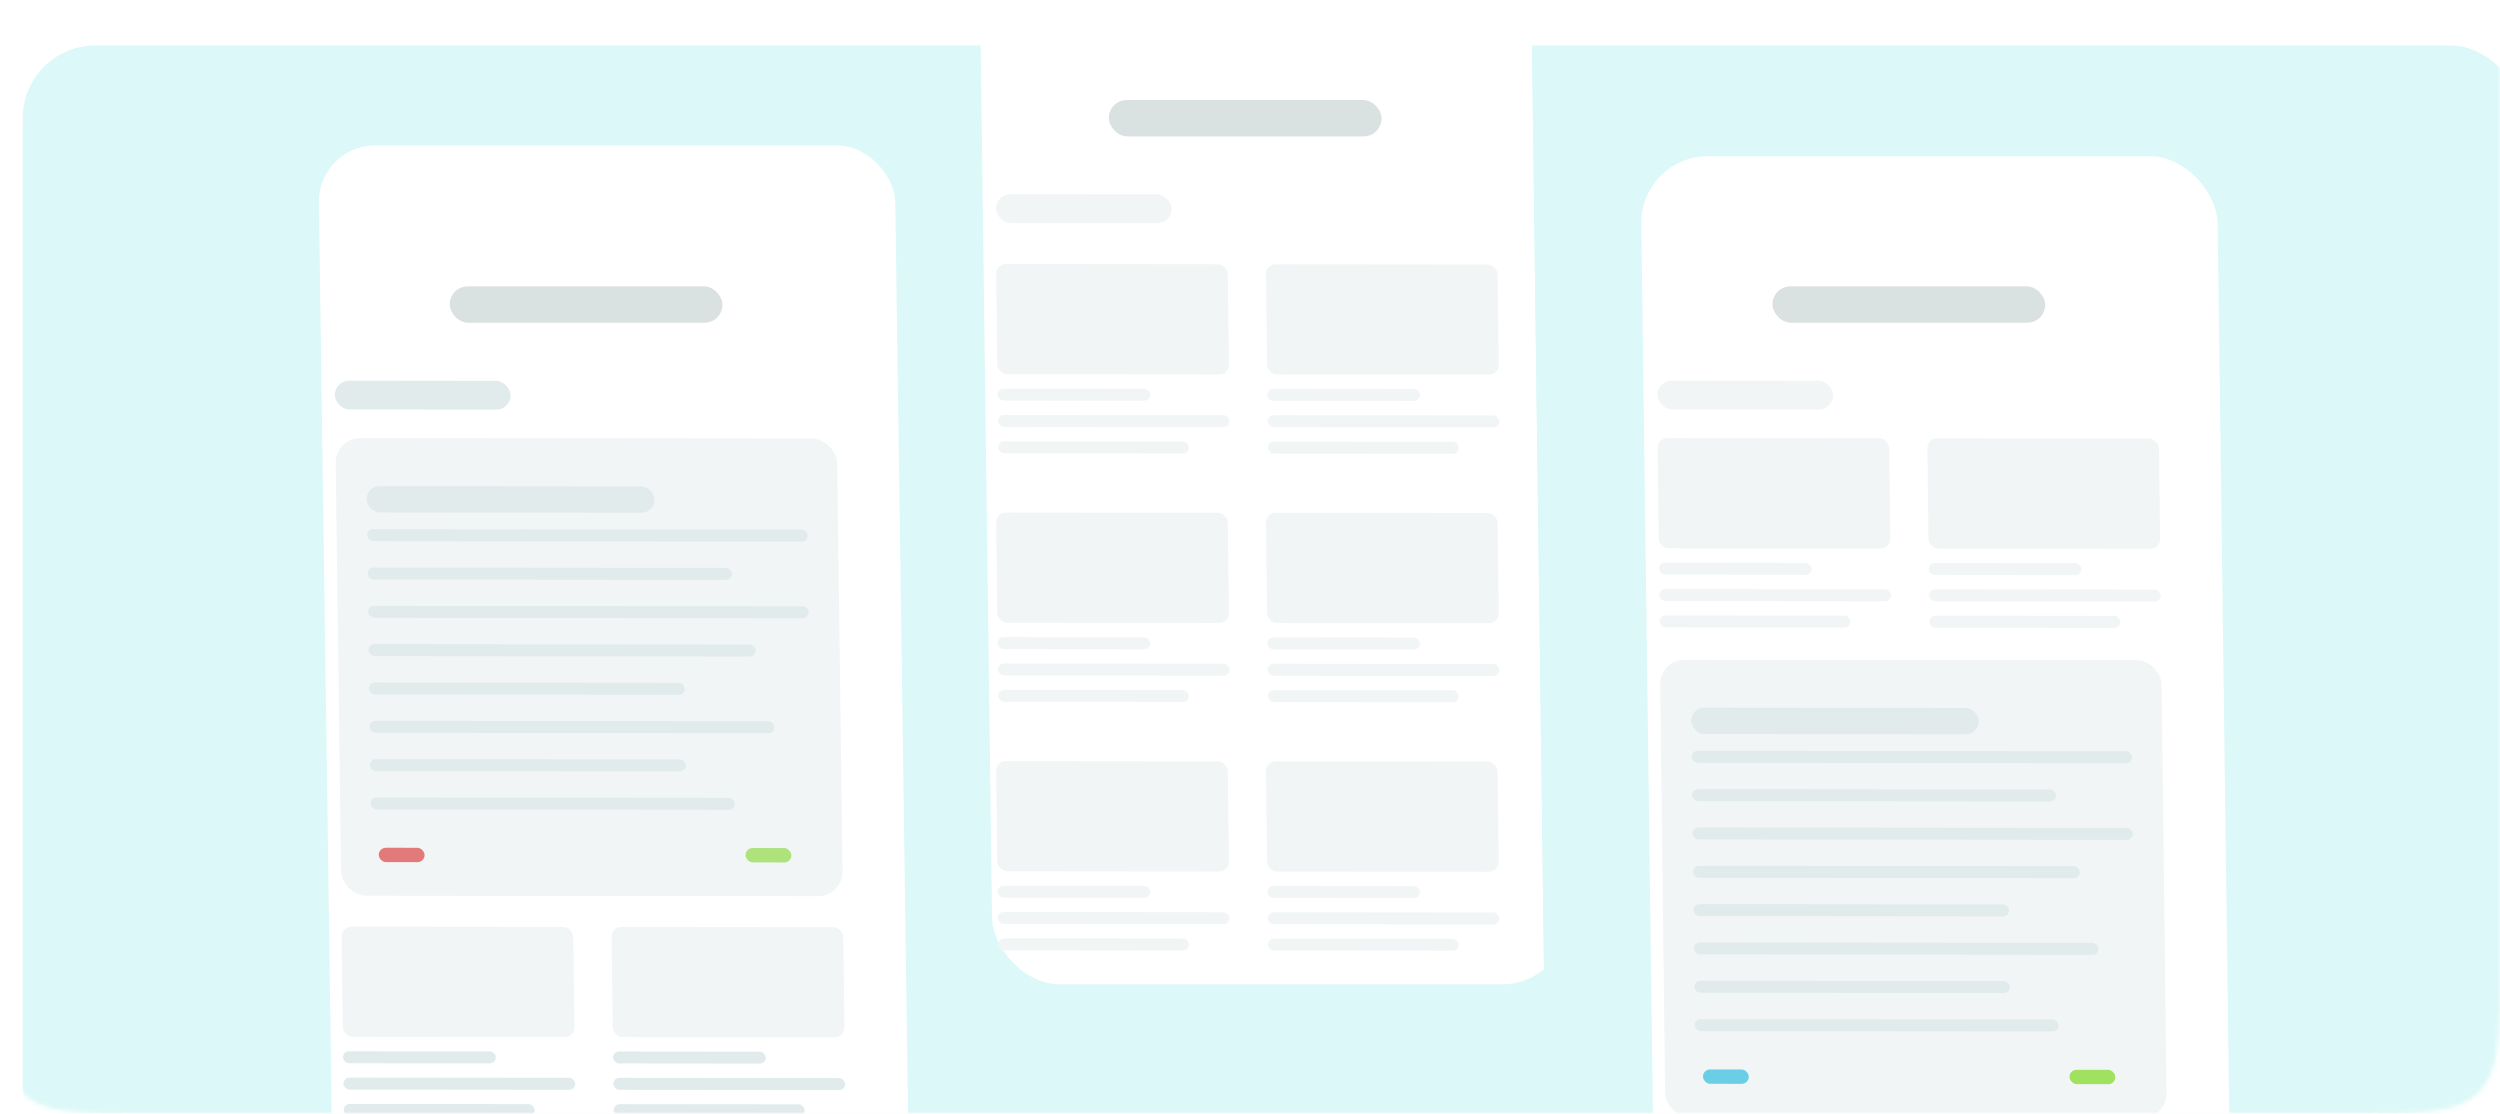 <svg width="550" height="245" viewBox="0 0 550 245" fill="none" xmlns="http://www.w3.org/2000/svg">
<mask id="mask0_48_3418" style="mask-type:alpha" maskUnits="userSpaceOnUse" x="0" y="0" width="550" height="245">
<path d="M0 0H550V213C550 228.085 550 235.627 545.314 240.314C540.627 245 533.085 245 518 245H32C16.915 245 9.373 245 4.686 240.314C0 235.627 0 228.085 0 213V0Z" fill="#F2F5F5"/>
</mask>
<g mask="url(#mask0_48_3418)">
<g filter="url(#filter0_d_48_3418)">
<rect width="550" height="245" rx="16" fill="#DCF8F8"/>
</g>
<rect width="26.626" height="7.654" rx="3.827" transform="matrix(1 0 0.014 1 114.705 49.151)" fill="#DDDDDD"/>
<g filter="url(#filter1_d_48_3418)">
<rect width="126.802" height="234.148" rx="12.535" transform="matrix(1 6.74618e-05 0.014 1 64.49 43)" fill="white"/>
</g>
<rect width="50.979" height="24.257" rx="2.199" transform="matrix(1 0.001 0.013 1 75.121 203.869)" fill="#F2F5F5"/>
<rect width="33.594" height="2.639" rx="1.319" transform="matrix(1 0.001 0.013 1 75.46 231.278)" fill="#E1EBEB"/>
<rect width="50.992" height="2.639" rx="1.32" transform="matrix(1 0.001 0.013 1 75.533 237.073)" fill="#E1EBEB"/>
<rect width="41.993" height="2.639" rx="1.319" transform="matrix(1 0.001 0.013 1 75.606 242.869)" fill="#E1EBEB"/>
<rect width="50.979" height="24.257" rx="2.199" transform="matrix(1 0.001 0.013 1 134.516 203.915)" fill="#F2F5F5"/>
<rect width="33.594" height="2.639" rx="1.319" transform="matrix(1 0.001 0.013 1 134.855 231.324)" fill="#E1EBEB"/>
<rect width="50.992" height="2.639" rx="1.32" transform="matrix(1 0.001 0.013 1 134.928 237.119)" fill="#E1EBEB"/>
<rect width="41.993" height="2.639" rx="1.319" transform="matrix(1 0.001 0.013 1 135 242.914)" fill="#E1EBEB"/>
<rect width="38.659" height="6.33" rx="3.165" transform="matrix(1 0.001 0.013 1 73.616 83.755)" fill="#E1EBEB"/>
<rect opacity="0.5" width="59.999" height="8" rx="4" transform="matrix(1 0 0.013 1 98.893 63)" fill="#B6C5C5"/>
<rect width="110.334" height="100.694" rx="5.497" transform="matrix(1 0.001 0.013 1 73.784 96.363)" fill="#F2F5F5"/>
<rect width="10.084" height="3.165" rx="1.582" transform="matrix(1 0.001 0.013 1 83.305 186.503)" fill="#E27A7A"/>
<rect width="10.084" height="3.165" rx="1.582" transform="matrix(1 0.001 0.013 1 163.996 186.564)" fill="#AEE27A"/>
<rect width="63.314" height="5.805" rx="2.902" transform="matrix(1 0.001 0.013 1 80.631 106.941)" fill="#E1EBEB"/>
<rect width="96.938" height="2.639" rx="1.32" transform="matrix(1 0.001 0.013 1 80.748 116.427)" fill="#E1EBEB"/>
<rect width="96.938" height="2.639" rx="1.32" transform="matrix(1 0.001 0.013 1 80.959 133.287)" fill="#E1EBEB"/>
<rect width="69.481" height="2.639" rx="1.32" transform="matrix(1 0.001 0.013 1 81.17 150.146)" fill="#E1EBEB"/>
<rect width="69.481" height="2.639" rx="1.32" transform="matrix(1 0.001 0.013 1 81.381 167.006)" fill="#E1EBEB"/>
<rect width="80.127" height="2.639" rx="1.32" transform="matrix(1 0.001 0.013 1 80.854 124.858)" fill="#E1EBEB"/>
<rect width="85.17" height="2.639" rx="1.32" transform="matrix(1 0.001 0.013 1 81.065 141.717)" fill="#E1EBEB"/>
<rect width="89.093" height="2.639" rx="1.32" transform="matrix(1 0.001 0.013 1 81.275 158.576)" fill="#E1EBEB"/>
<rect width="80.127" height="2.639" rx="1.32" transform="matrix(1 0.001 0.013 1 81.486 175.436)" fill="#E1EBEB"/>
<rect width="26.61" height="7.653" rx="3.826" transform="matrix(1 -1.65915e-09 0.013 1 260.169 -2.878)" fill="#DDDDDD"/>
<g clip-path="url(#clip0_48_3418)">
<g filter="url(#filter2_d_48_3418)">
<rect width="126.79" height="234.18" rx="14.837" transform="matrix(1 0 0.013 1 210 -9)" fill="white"/>
</g>
</g>
<rect width="50.959" height="24.248" rx="2.156" transform="matrix(1 0.001 0.012 1 219.133 58.084)" fill="#F2F5F5"/>
<rect width="33.573" height="2.636" rx="1.318" transform="matrix(1 0.001 0.012 1 219.454 85.492)" fill="#F2F5F5"/>
<rect width="50.959" height="2.636" rx="1.318" transform="matrix(1 0.001 0.012 1 219.522 91.29)" fill="#F2F5F5"/>
<rect width="41.966" height="2.636" rx="1.318" transform="matrix(1 0.001 0.012 1 219.589 97.088)" fill="#F2F5F5"/>
<rect width="50.959" height="24.248" rx="2.156" transform="matrix(1 0.001 0.012 1 278.486 58.139)" fill="#F2F5F5"/>
<rect width="33.573" height="2.636" rx="1.318" transform="matrix(1 0.001 0.012 1 278.806 85.547)" fill="#F2F5F5"/>
<rect width="50.959" height="2.636" rx="1.318" transform="matrix(1 0.001 0.012 1 278.874 91.344)" fill="#F2F5F5"/>
<rect width="41.966" height="2.636" rx="1.318" transform="matrix(1 0.001 0.012 1 278.942 97.142)" fill="#F2F5F5"/>
<rect width="50.959" height="24.248" rx="2.156" transform="matrix(1 0.001 0.012 1 219.133 112.762)" fill="#F2F5F5"/>
<rect width="33.573" height="2.636" rx="1.318" transform="matrix(1 0.001 0.012 1 219.454 140.17)" fill="#F2F5F5"/>
<rect width="50.959" height="2.636" rx="1.318" transform="matrix(1 0.001 0.012 1 219.521 145.968)" fill="#F2F5F5"/>
<rect width="41.966" height="2.636" rx="1.318" transform="matrix(1 0.001 0.012 1 219.589 151.766)" fill="#F2F5F5"/>
<rect width="50.959" height="24.248" rx="2.156" transform="matrix(1 0.001 0.012 1 278.486 112.816)" fill="#F2F5F5"/>
<rect width="33.573" height="2.636" rx="1.318" transform="matrix(1 0.001 0.012 1 278.806 140.224)" fill="#F2F5F5"/>
<rect width="50.959" height="2.636" rx="1.318" transform="matrix(1 0.001 0.012 1 278.874 146.022)" fill="#F2F5F5"/>
<rect width="41.966" height="2.636" rx="1.318" transform="matrix(1 0.001 0.012 1 278.942 151.82)" fill="#F2F5F5"/>
<rect width="50.959" height="24.248" rx="2.156" transform="matrix(1 0.001 0.012 1 219.133 167.439)" fill="#F2F5F5"/>
<rect width="33.573" height="2.636" rx="1.318" transform="matrix(1 0.001 0.012 1 219.454 194.847)" fill="#F2F5F5"/>
<rect width="50.959" height="2.636" rx="1.318" transform="matrix(1 0.001 0.012 1 219.521 200.645)" fill="#F2F5F5"/>
<rect width="41.966" height="2.636" rx="1.318" transform="matrix(1 0.001 0.012 1 219.589 206.443)" fill="#F2F5F5"/>
<rect width="50.959" height="24.248" rx="2.156" transform="matrix(1 0.001 0.012 1 278.486 167.494)" fill="#F2F5F5"/>
<rect width="33.573" height="2.636" rx="1.318" transform="matrix(1 0.001 0.012 1 278.806 194.901)" fill="#F2F5F5"/>
<rect width="50.959" height="2.636" rx="1.318" transform="matrix(1 0.001 0.012 1 278.874 200.699)" fill="#F2F5F5"/>
<rect width="41.966" height="2.636" rx="1.318" transform="matrix(1 0.001 0.012 1 278.942 206.497)" fill="#F2F5F5"/>
<rect width="38.637" height="6.325" rx="3.163" transform="matrix(1 0.001 0.012 1 219.089 42.74)" fill="#F2F5F5"/>
<rect opacity="0.5" width="59.999" height="8" rx="4" transform="matrix(1 0 0.013 1 243.893 22)" fill="#B6C5C5"/>
<rect width="26.61" height="7.653" rx="3.826" transform="matrix(1 -1.65915e-09 0.013 1 405.68 49.122)" fill="#DDDDDD"/>
<g filter="url(#filter3_d_48_3418)">
<rect width="126.79" height="234.18" rx="14.837" transform="matrix(1 0 0.013 1 355.51 43)" fill="white"/>
</g>
<rect width="50.959" height="24.248" rx="2.156" transform="matrix(1 0.001 0.012 1 364.644 96.389)" fill="#F2F5F5"/>
<rect width="33.573" height="2.636" rx="1.318" transform="matrix(1 0.001 0.012 1 364.964 123.797)" fill="#F2F5F5"/>
<rect width="50.959" height="2.636" rx="1.318" transform="matrix(1 0.001 0.012 1 365.032 129.595)" fill="#F2F5F5"/>
<rect width="41.966" height="2.636" rx="1.318" transform="matrix(1 0.001 0.012 1 365.1 135.393)" fill="#F2F5F5"/>
<rect width="50.959" height="24.248" rx="2.156" transform="matrix(1 0.001 0.012 1 423.996 96.444)" fill="#F2F5F5"/>
<rect width="33.573" height="2.636" rx="1.318" transform="matrix(1 0.001 0.012 1 424.317 123.852)" fill="#F2F5F5"/>
<rect width="50.959" height="2.636" rx="1.318" transform="matrix(1 0.001 0.012 1 424.385 129.649)" fill="#F2F5F5"/>
<rect width="41.966" height="2.636" rx="1.318" transform="matrix(1 0.001 0.012 1 424.452 135.447)" fill="#F2F5F5"/>
<rect width="38.637" height="6.325" rx="3.163" transform="matrix(1 0.001 0.012 1 364.599 83.74)" fill="#F2F5F5"/>
<rect opacity="0.5" width="59.999" height="8" rx="4" transform="matrix(1 0 0.013 1 389.894 63)" fill="#B6C5C5"/>
<rect width="110.31" height="100.68" rx="5.39" transform="matrix(1 0.001 0.012 1 365.183 145.137)" fill="#F2F5F5"/>
<rect width="10.079" height="3.163" rx="1.581" transform="matrix(1 0.001 0.012 1 374.636 235.275)" fill="#6ACFE6"/>
<rect width="10.079" height="3.163" rx="1.581" transform="matrix(1 0.001 0.012 1 455.27 235.349)" fill="#A0E15F"/>
<rect width="63.275" height="5.798" rx="2.899" transform="matrix(1 0.001 0.012 1 372.025 155.685)" fill="#E1EBEB"/>
<rect width="96.872" height="2.636" rx="1.318" transform="matrix(1 0.001 0.012 1 372.136 165.172)" fill="#E1EBEB"/>
<rect width="96.872" height="2.636" rx="1.318" transform="matrix(1 0.001 0.012 1 372.334 182.038)" fill="#E1EBEB"/>
<rect width="69.434" height="2.636" rx="1.318" transform="matrix(1 0.001 0.012 1 372.531 198.905)" fill="#E1EBEB"/>
<rect width="69.434" height="2.636" rx="1.318" transform="matrix(1 0.001 0.012 1 372.728 215.771)" fill="#E1EBEB"/>
<rect width="80.073" height="2.636" rx="1.318" transform="matrix(1 0.001 0.012 1 372.235 173.605)" fill="#E1EBEB"/>
<rect width="85.113" height="2.636" rx="1.318" transform="matrix(1 0.001 0.012 1 372.432 190.472)" fill="#E1EBEB"/>
<rect width="89.032" height="2.636" rx="1.318" transform="matrix(1 0.001 0.012 1 372.63 207.338)" fill="#E1EBEB"/>
<rect width="80.073" height="2.636" rx="1.318" transform="matrix(1 0.001 0.012 1 372.827 224.205)" fill="#E1EBEB"/>
</g>
<defs>
<filter id="filter0_d_48_3418" x="-55" y="-50" width="670" height="365" filterUnits="userSpaceOnUse" color-interpolation-filters="sRGB">
<feFlood flood-opacity="0" result="BackgroundImageFix"/>
<feColorMatrix in="SourceAlpha" type="matrix" values="0 0 0 0 0 0 0 0 0 0 0 0 0 0 0 0 0 0 127 0" result="hardAlpha"/>
<feOffset dx="5" dy="10"/>
<feGaussianBlur stdDeviation="30"/>
<feComposite in2="hardAlpha" operator="out"/>
<feColorMatrix type="matrix" values="0 0 0 0 0.047 0 0 0 0 0.09 0 0 0 0 0.09 0 0 0 0.1 0"/>
<feBlend mode="normal" in2="BackgroundImageFix" result="effect1_dropShadow_48_3418"/>
<feBlend mode="normal" in="SourceGraphic" in2="effect1_dropShadow_48_3418" result="shape"/>
</filter>
<filter id="filter1_d_48_3418" x="42.678" y="4.525" width="184.7" height="289.098" filterUnits="userSpaceOnUse" color-interpolation-filters="sRGB">
<feFlood flood-opacity="0" result="BackgroundImageFix"/>
<feColorMatrix in="SourceAlpha" type="matrix" values="0 0 0 0 0 0 0 0 0 0 0 0 0 0 0 0 0 0 127 0" result="hardAlpha"/>
<feOffset dx="5.497" dy="-10.993"/>
<feGaussianBlur stdDeviation="13.742"/>
<feComposite in2="hardAlpha" operator="out"/>
<feColorMatrix type="matrix" values="0 0 0 0 0.047 0 0 0 0 0.09 0 0 0 0 0.09 0 0 0 0.1 0"/>
<feBlend mode="normal" in2="BackgroundImageFix" result="effect1_dropShadow_48_3418"/>
<feBlend mode="normal" in="SourceGraphic" in2="effect1_dropShadow_48_3418" result="shape"/>
</filter>
<filter id="filter2_d_48_3418" x="199.41" y="-33.796" width="161.789" height="266.503" filterUnits="userSpaceOnUse" color-interpolation-filters="sRGB">
<feFlood flood-opacity="0" result="BackgroundImageFix"/>
<feColorMatrix in="SourceAlpha" type="matrix" values="0 0 0 0 0 0 0 0 0 0 0 0 0 0 0 0 0 0 127 0" result="hardAlpha"/>
<feOffset dx="5.39" dy="-8.625"/>
<feGaussianBlur stdDeviation="8.086"/>
<feComposite in2="hardAlpha" operator="out"/>
<feColorMatrix type="matrix" values="0 0 0 0 0.047 0 0 0 0 0.09 0 0 0 0 0.09 0 0 0 0.05 0"/>
<feBlend mode="normal" in2="BackgroundImageFix" result="effect1_dropShadow_48_3418"/>
<feBlend mode="normal" in="SourceGraphic" in2="effect1_dropShadow_48_3418" result="shape"/>
</filter>
<filter id="filter3_d_48_3418" x="344.921" y="18.204" width="161.789" height="266.503" filterUnits="userSpaceOnUse" color-interpolation-filters="sRGB">
<feFlood flood-opacity="0" result="BackgroundImageFix"/>
<feColorMatrix in="SourceAlpha" type="matrix" values="0 0 0 0 0 0 0 0 0 0 0 0 0 0 0 0 0 0 127 0" result="hardAlpha"/>
<feOffset dx="5.39" dy="-8.625"/>
<feGaussianBlur stdDeviation="8.086"/>
<feComposite in2="hardAlpha" operator="out"/>
<feColorMatrix type="matrix" values="0 0 0 0 0.047 0 0 0 0 0.09 0 0 0 0 0.09 0 0 0 0.05 0"/>
<feBlend mode="normal" in2="BackgroundImageFix" result="effect1_dropShadow_48_3418"/>
<feBlend mode="normal" in="SourceGraphic" in2="effect1_dropShadow_48_3418" result="shape"/>
</filter>
<clipPath id="clip0_48_3418">
<rect width="126.79" height="225.179" fill="white" transform="matrix(1 0 0.013 1 210.117 0)"/>
</clipPath>
</defs>
</svg>
